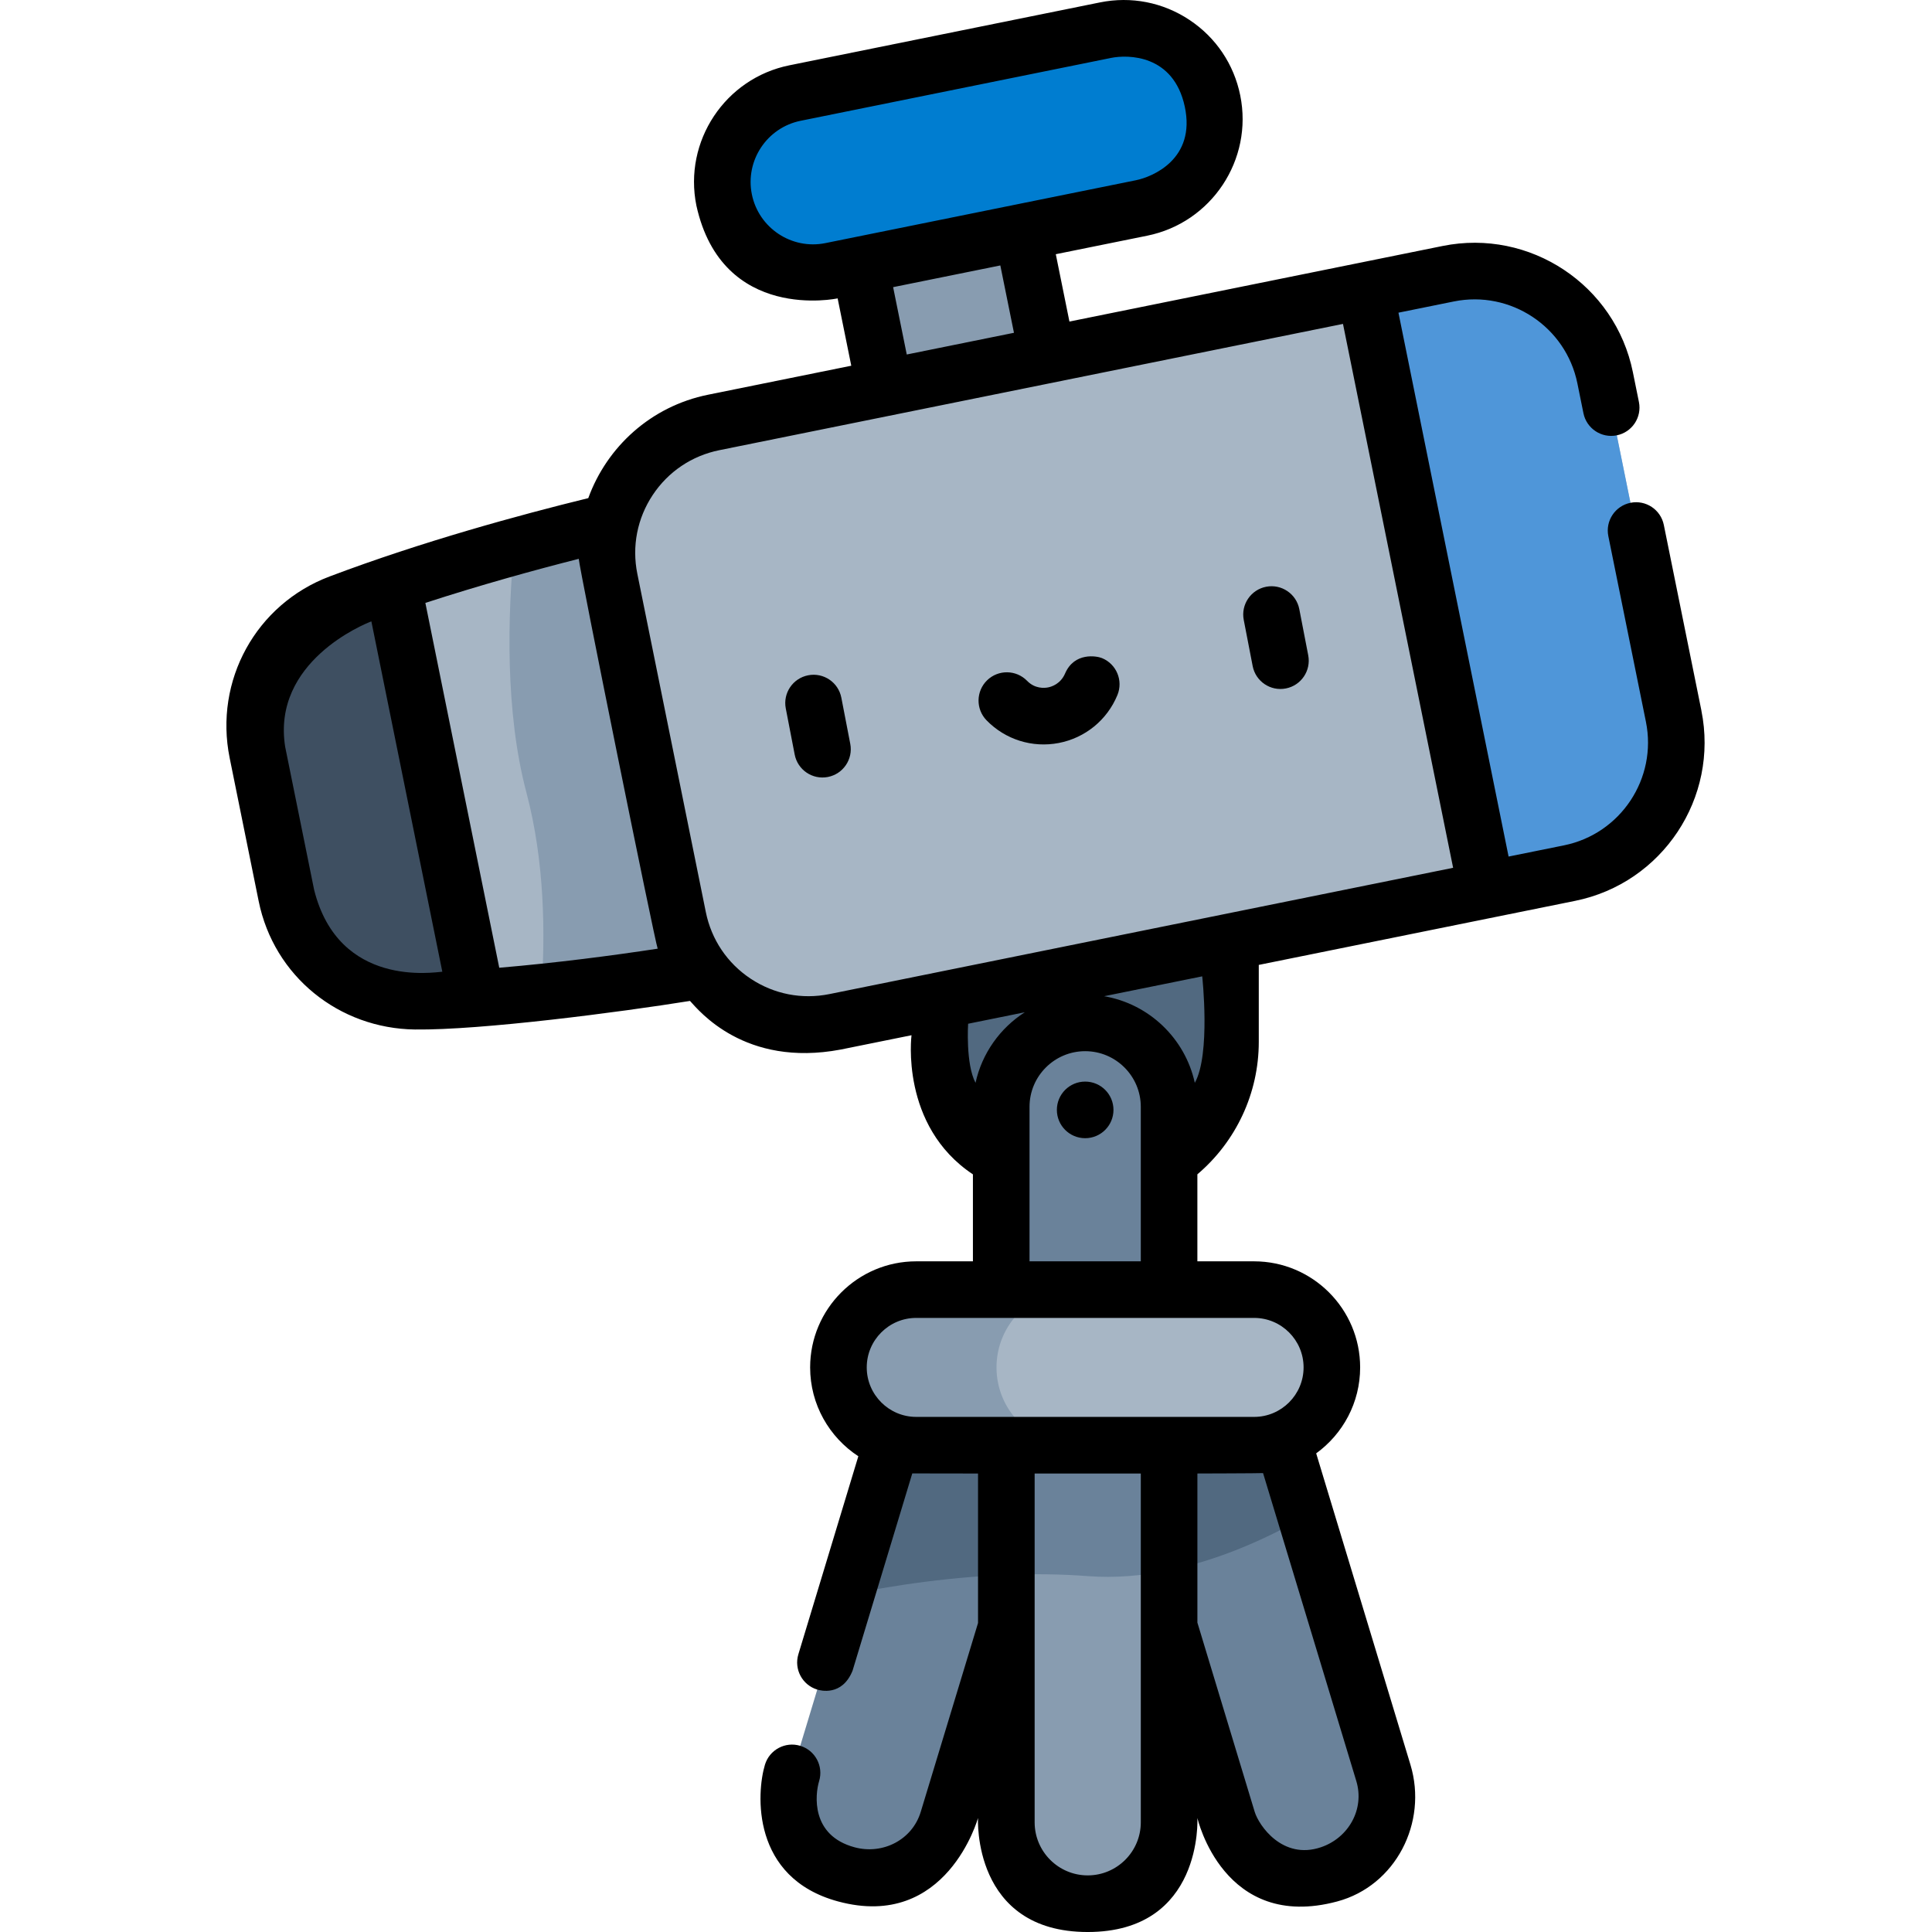 <svg height="512pt" viewBox="-60 0 512 512.001" width="512pt" xmlns="http://www.w3.org/2000/svg"><path d="m227.582 314.637c-21.273 0-38.52-17.246-38.52-38.52v-81.926h77.039v81.926c0 21.27-17.246 38.52-38.52 38.52zm0 0" fill="#516980"/><path d="m207.312 43.457 14.211 70.168-43.113 8.73-14.207-70.164zm0 0" fill="#889cb0"/><path d="m151.504 252.387-24.234-119.66s-51.129 9.637-97.273 27.059c-15.984 6.035-25.172 22.844-21.781 39.59l7.68 37.93c3.395 16.746 18.395 28.656 35.469 27.996 49.285-1.898 100.141-12.914 100.141-12.914zm0 0" fill="#a7b6c5"/><path d="m151.504 252.387-24.234-119.66s-22.441 4.23-51.008 12.148c-1.723 18.129-2.461 43.633 3.246 65.164 4.855 18.316 5.047 37.703 3.934 52.91 37.055-3.848 68.062-10.562 68.062-10.562zm0 0" fill="#889cb0"/><path d="m119.707 243.219-18.16-89.676c-3.867-19.098 8.48-37.719 27.582-41.586l194.668-39.418c19.098-3.867 37.715 8.48 41.586 27.582l18.156 89.672c3.867 19.098-8.48 37.719-27.578 41.586l-194.672 39.418c-19.098 3.867-37.715-8.48-41.582-27.578zm0 0" fill="#a7b6c5"/><path d="m383.539 189.793-18.16-89.676c-3.867-19.098-22.484-31.445-41.582-27.578l-22.031 4.461 32.164 158.84 22.031-4.461c19.098-3.867 31.445-22.488 27.578-41.586zm0 0" fill="#4f96d9"/><path d="m8.215 199.375 7.68 37.93c3.395 16.746 18.395 28.656 35.469 27.996 4.973-.191 9.961-.477 14.914-.832l-22.219-109.719c-4.699 1.602-9.406 3.277-14.062 5.035-15.984 6.035-25.172 22.844-21.781 39.59zm0 0" fill="#3e4f61"/><path d="m131.898 52.988c-2.633-13.016 5.781-25.699 18.793-28.332l82.309-16.668c13.012-2.637 25.695 5.777 28.328 18.789 2.637 13.012-5.777 25.699-18.789 28.332l-82.309 16.668c-13.012 2.637-25.695-5.777-28.332-18.789zm0 0" fill="#007dd0"/><path d="m249.824 362.379h-44.488v-69.059c0-12.285 9.961-22.246 22.246-22.246 12.285 0 22.242 9.961 22.242 22.246zm0 0" fill="#6a829a"/><path d="m164.293 496.723c-11.398-3.449-17.844-15.488-14.391-26.891l36.258-119.754 41.281 12.496-36.254 119.758c-3.453 11.398-15.492 17.844-26.895 14.391zm0 0" fill="#6a829a"/><path d="m210.895 417.234 16.547-54.66-41.281-12.496-21.984 72.609c11.727-2.398 28.672-5.102 46.719-5.453zm0 0" fill="#516980"/><path d="m292.219 496.723c11.402-3.449 17.848-15.488 14.395-26.891l-36.258-119.754-41.285 12.496 36.258 119.758c3.453 11.398 15.492 17.844 26.891 14.391zm0 0" fill="#6a829a"/><path d="m286.035 401.859-15.68-51.781-41.285 12.496 16.453 54.344c15.363-2.387 29.648-8.844 40.512-15.059zm0 0" fill="#516980"/><path d="m228.258 504.5c-11.91 0-21.566-9.656-21.566-21.566v-125.125h43.133v125.125c0 11.91-9.656 21.566-21.566 21.566zm0 0" fill="#889cb0"/><path d="m206.691 417.355c7.051-.277 14.324-.223 21.566.332 7.309.562 14.574-.098 21.566-1.539v-58.34h-43.133zm0 0" fill="#6a829a"/><path d="m272.348 382.996h-89.535c-11.383 0-20.617-9.23-20.617-20.617 0-11.387 9.23-20.617 20.617-20.617h89.535c11.387 0 20.617 9.23 20.617 20.617 0 11.383-9.23 20.617-20.617 20.617zm0 0" fill="#a7b6c5"/><path d="m204.082 362.379c0-11.387 9.23-20.617 20.617-20.617h-41.883c-11.387 0-20.617 9.23-20.617 20.617 0 11.383 9.23 20.617 20.617 20.617h41.883c-11.387 0-20.617-9.234-20.617-20.617zm0 0" fill="#889cb0"/><path d="m286.695 173.664-2.363-12.227c-.789-4.066-4.723-6.727-8.789-5.941-4.066.789-6.727 4.723-5.938 8.789l2.363 12.223c.785 4.07 4.719 6.73 8.785 5.941 4.066-.785 6.727-4.719 5.941-8.785zm0 0"/><path d="m162.965 184.895c-.785-4.066-4.719-6.727-8.785-5.938-4.07.785-6.73 4.719-5.941 8.785l2.363 12.227c.785 4.066 4.719 6.727 8.785 5.941 4.066-.789 6.727-4.723 5.941-8.789zm0 0"/><path d="m232.043 174.406c-1.402-.578-7.324-1.633-9.789 4.082-1.18 2.738-3.527 3.496-4.504 3.684-.977.191-3.473.398-5.555-1.742-2.891-2.965-7.637-3.027-10.605-.141-2.965 2.891-3.027 7.641-.141 10.605 4.98 5.117 12.137 7.359 19.148 6.004 7.008-1.352 12.812-6.102 15.531-12.703 1.574-3.832-.254-8.215-4.086-9.789zm0 0"/><path d="m235.082 294.133c0 4.141-3.359 7.5-7.5 7.5-4.145 0-7.5-3.359-7.5-7.5 0-4.145 3.355-7.5 7.5-7.5 4.141 0 7.5 3.355 7.5 7.5zm0 0"/><path d="m390.891 188.305-9.961-49.195c-.824-4.059-4.781-6.688-8.84-5.863-4.062.824-6.688 4.781-5.863 8.84l9.961 49.195c3.043 15.016-6.699 29.707-21.715 32.746l-14.68 2.969-29.188-144.133 14.68-2.973c15.016-3.039 29.703 6.703 32.742 21.715l1.602 7.902c.824 4.059 4.781 6.684 8.84 5.859 4.059-.82 6.684-4.777 5.863-8.836l-1.602-7.902c-4.68-23.121-27.301-38.121-50.422-33.441l-98.898 20.027-3.613-17.848 24.23-4.906c17.047-3.453 28.105-20.125 24.652-37.172-1.668-8.258-6.457-15.367-13.48-20.023-7.02-4.656-15.434-6.301-23.688-4.629l-82.309 16.668c-17.047 3.449-28.105 20.125-24.652 37.172 6.867 31.141 37.434 24.598 37.434 24.598l3.613 17.844-37.961 7.688c-15.148 3.066-26.809 13.836-31.734 27.402-18.078 4.426-43.988 11.484-68.555 20.762-19.5 7.359-30.637 27.586-26.484 48.09l7.684 37.934c4.039 19.957 21.316 33.785 41.438 34.035 17.531.215 54.383-4.602 72.871-7.574 2.297 2.477 14.457 17.684 39.922 12.891l18.785-3.801s-3.121 23.988 16.273 36.871v23.047h-15.023c-15.5 0-28.117 12.613-28.117 28.117 0 9.844 5.09 18.516 12.773 23.543l-15.891 52.48c-1.199 3.965 1.043 8.152 5.008 9.352.723.219 6.566 1.883 9.352-5.004l15.828-52.281c.348.012 17.426.027 17.426.027v39.609c-.066.168-15.184 50.055-15.184 50.055-2.25 7.422-10.051 11.406-17.539 9.387-11.629-3.133-10.477-13.941-9.391-17.539 1.203-3.965-1.039-8.152-5.004-9.352-3.961-1.199-8.148 1.039-9.352 5.004-2.25 7.43-3.715 29.996 19.398 36.242 28.781 7.781 37.066-22.125 37.066-22.125s-1.605 30.223 29.07 30.223c30.672 0 29.066-30.223 29.066-30.223s6.883 30.223 37.066 22.125c15.48-4.152 24.043-20.902 19.398-36.242l-24.98-82.508c7.055-5.113 11.652-13.414 11.652-22.773 0-15.504-12.609-28.117-28.113-28.117h-15.023v-23.055c10.254-8.703 16.273-21.508 16.273-35.09v-20.41l83.848-16.977c23.125-4.684 38.125-27.305 33.445-50.426zm-251.641-136.805c-1.809-8.938 3.992-17.684 12.93-19.492l82.309-16.668c4.332-.875 16.512-.988 19.492 12.926 2.98 13.918-8.598 18.617-12.93 19.496l-82.309 16.664c-8.938 1.809-17.68-3.988-19.492-12.926zm37.438 24.598 28.41-5.754 3.613 17.848-28.41 5.754zm-153.441 159.719-7.68-37.934c-3.531-22.492 20.922-32.508 22.852-33.207l18.801 92.844c-2.051.109-27.43 4.426-33.973-21.703zm49.062 20.648-19.582-96.688c14.656-4.766 28.891-8.695 40.652-11.68.086 2.293 20.098 101.152 20.914 103.312-12.035 1.832-26.66 3.75-41.984 5.055zm87.492 6.98c-7.273 1.473-14.684.023-20.867-4.078-6.188-4.102-10.402-10.367-11.879-17.641l-18.156-89.672c-1.473-7.273-.023-14.688 4.078-20.871 4.102-6.184 10.367-10.402 17.641-11.875l165.289-33.469 29.188 144.137zm36.762 7.859 15.02-3.043c-6.547 4.195-11.344 10.875-13.055 18.703-2.652-4.969-1.965-15.66-1.965-15.66zm31.695 225.695c-7.758 0-14.066-6.309-14.066-14.066v-92.438h28.133v92.438c0 7.758-6.309 14.066-14.066 14.066zm71.18-24.996c2.246 7.426-2.039 15.066-9.391 17.543-10.168 3.422-16.449-5.793-17.539-9.391l-15.184-50.145v-39.516s16.617-.043 17.402-.109zm-13.973-109.625c0 7.23-5.883 13.117-13.117 13.117h-89.535c-7.23 0-13.117-5.887-13.117-13.117 0-7.234 5.887-13.117 13.117-13.117h89.535c7.234 0 13.117 5.883 13.117 13.117zm-72.629-28.117v-40.941c0-8.133 6.617-14.746 14.746-14.746 8.129 0 14.742 6.613 14.742 14.746v40.941zm43.801-47.297c-2.57-11.75-12.098-20.918-24.031-22.957l25.996-5.266s2.27 20.691-1.965 28.223zm0 0"/></svg>
